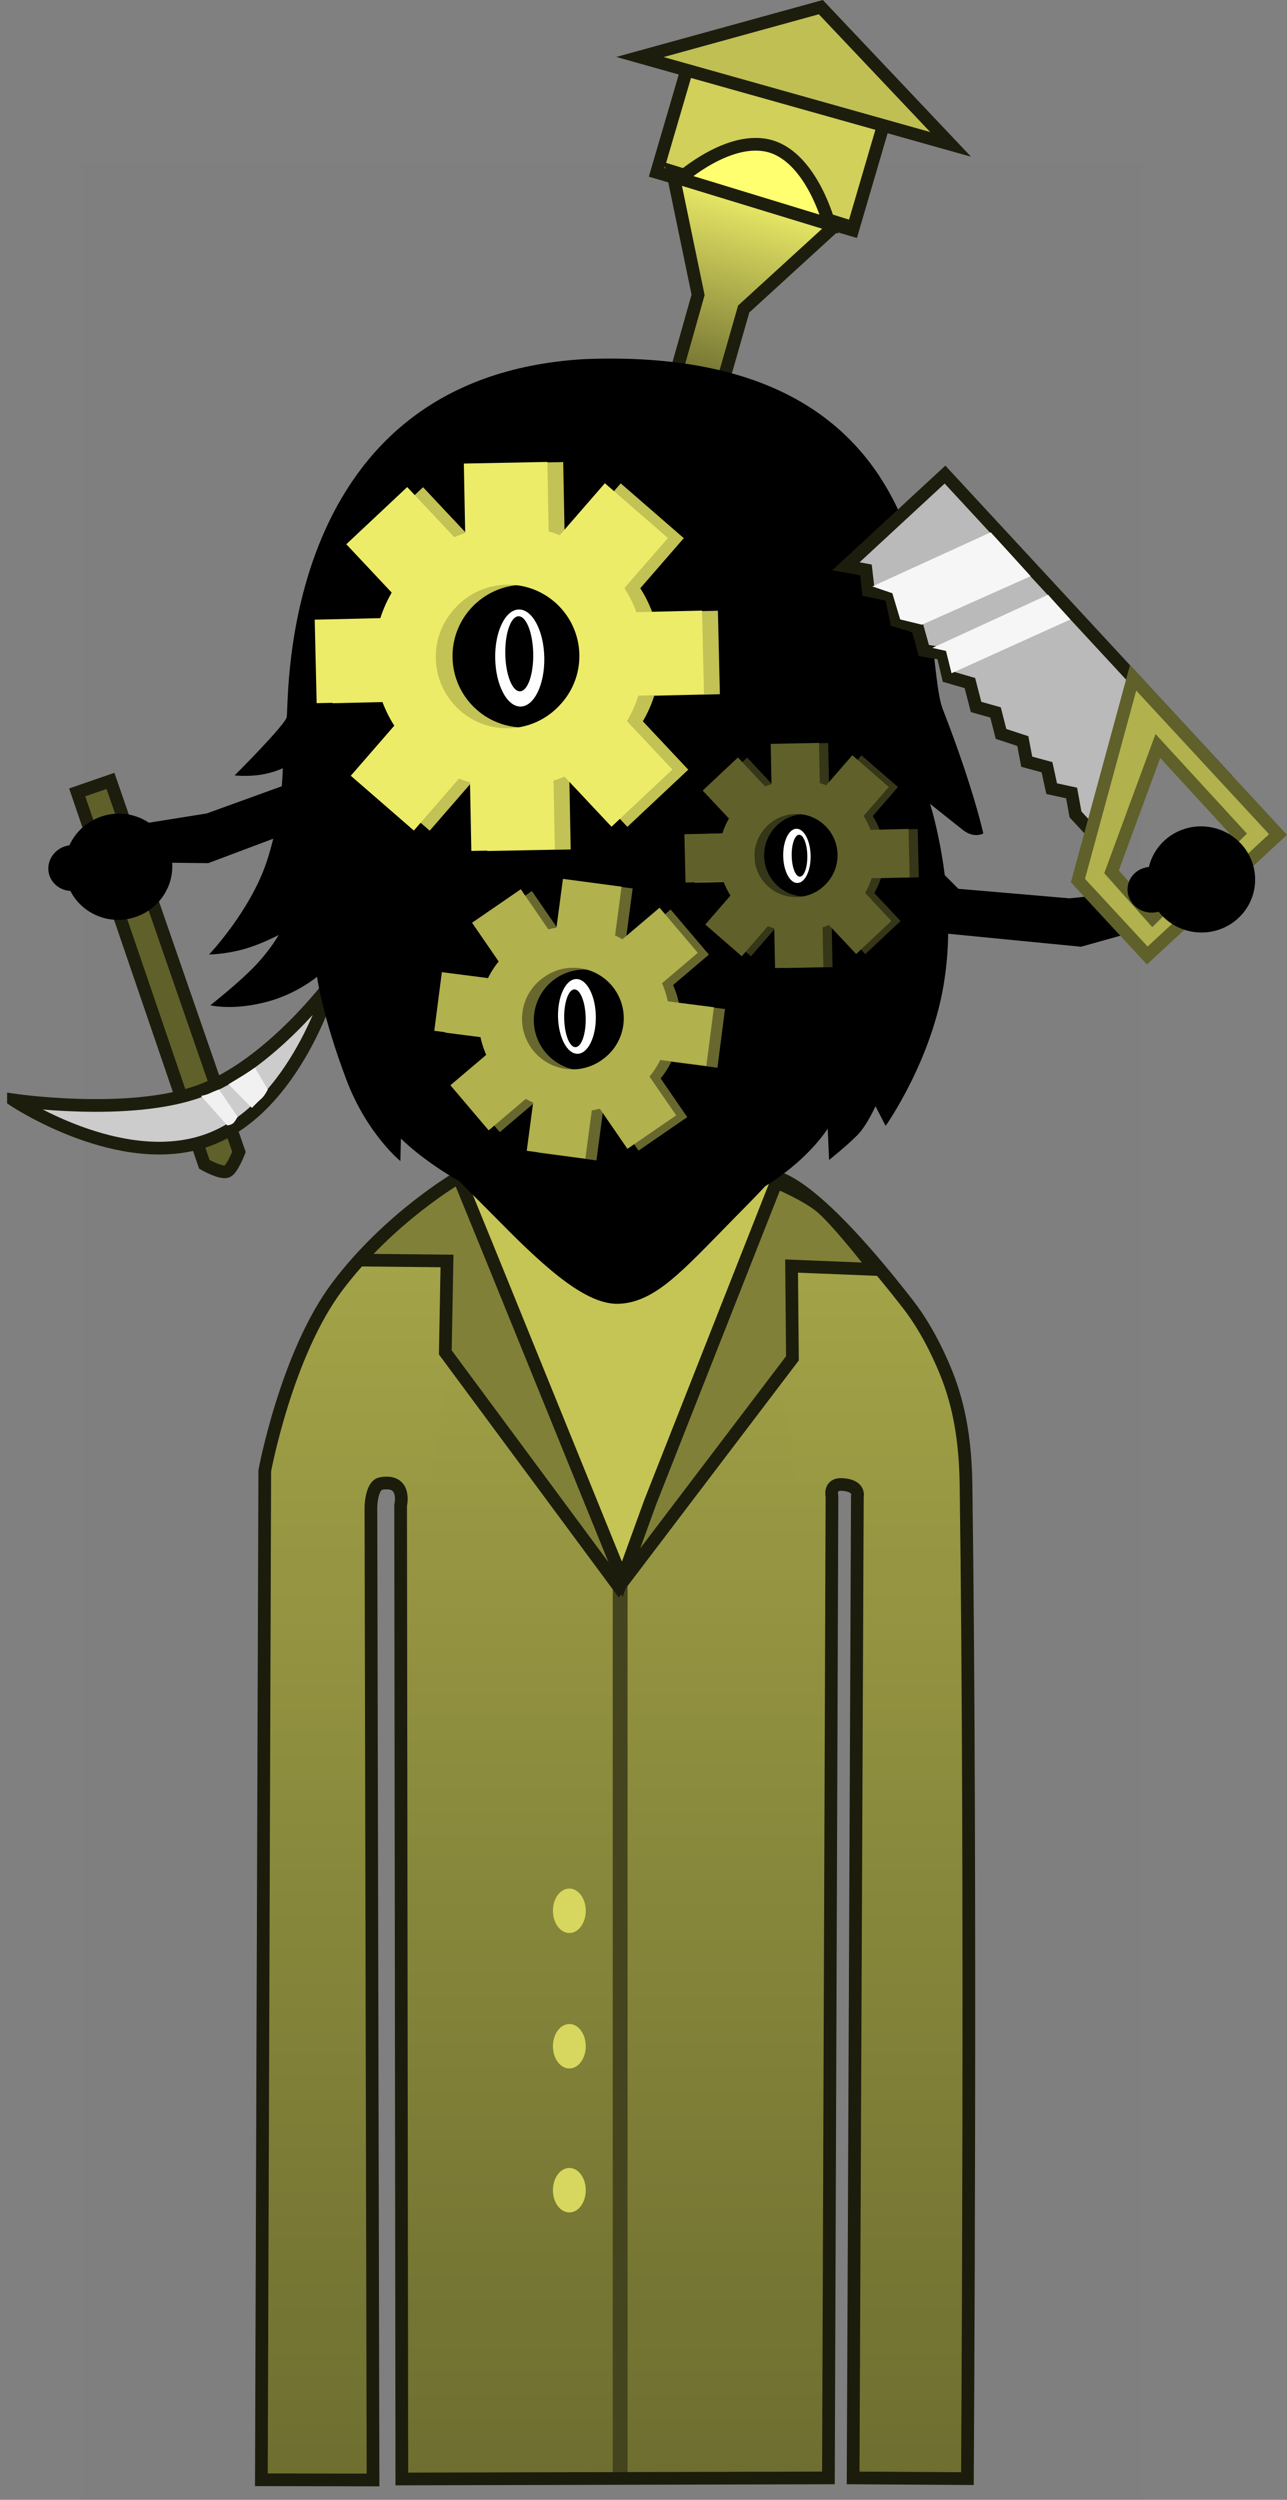 <svg viewBox="0,0,152.012,295.249" height="295.249" width="152.012" xmlns:xlink="http://www.w3.org/1999/xlink" xmlns="http://www.w3.org/2000/svg" version="1.1"><rect x="0" y="0" width="152.012" height="295.249" fill="#808080" stroke="none"/><defs><linearGradient id="color-1" gradientUnits="userSpaceOnUse" y2="305.53" x2="240.881" y1="148.414" x1="240.881"><stop stop-color="#a7a74a" offset="0"></stop><stop stop-color="#6e6e30" offset="1"></stop></linearGradient><linearGradient id="color-2" gradientUnits="userSpaceOnUse" y2="306" x2="211.901" y1="151" x1="211.901"><stop stop-color="#a7a74a" offset="0"></stop><stop stop-color="#6e6e30" offset="1"></stop></linearGradient><linearGradient id="color-3" gradientUnits="userSpaceOnUse" y2="306" x2="268.568" y1="151" x1="268.568"><stop stop-color="#a7a74a" offset="0"></stop><stop stop-color="#6e6e30" offset="1"></stop></linearGradient><linearGradient id="color-4" gradientUnits="userSpaceOnUse" y2="70.886" x2="246.909" y1="36.167" x1="256.978"><stop stop-color="#ecec68" offset="0"></stop><stop stop-color="#292912" offset="1"></stop></linearGradient></defs><g transform="translate(-167.752,-13.072)"><g style="mix-blend-mode: normal" stroke-dashoffset="0" stroke-dasharray="" stroke-miterlimit="10" stroke-linejoin="miter" fill-rule="nonzero" data-paper-data="{&quot;isPaintingLayer&quot;:true}"><path stroke-linecap="butt" stroke-width="2" stroke="none" fill="#000000" fill-opacity="0.01" d="M177.423,308.321v-276.037h125.154v276.037z"></path><g stroke-linecap="butt"><path stroke-width="2" stroke="#000000" fill="#ffffff" d="M201.03,304.392c0,0 -0.635,-94.384 -0.793,-118.012c-0.055,-8.153 8.187,-36.761 40.202,-36.921c31.602,-0.158 39.857,29.487 39.849,36.897c-0.077,46.243 0.654,117.986 0.654,117.986l-10.497,0.096l-0.159,-114.843c0,0 0.075,-3.099 -2.816,-3.154c-3.434,-0.065 -2.945,3.116 -2.945,3.116l0.205,114.87l-48.214,0.072l-0.305,-115.233c0,0 0.279,-2.919 -2.886,-2.934c-3.111,-0.015 -2.816,2.909 -2.816,2.909l0.353,115.067z"></path><path stroke-width="0" stroke="none" fill="url(#color-1)" d="M215.375,305.53c0,0 -0.214,-92.045 -0.214,-117.602c0,-12.36 0.214,-27.505 0.214,-27.505c0,0 1.252,-11.537 25,-12c7.148,-0.139 12.235,1.323 16.072,2.774c6.409,2.424 9.057,5.506 9.982,6.089c0.546,0.344 -0.381,3.733 -0.381,3.733l-0.352,144.44z"></path><path stroke-width="0" stroke="none" fill="url(#color-2)" d="M198.375,306l0.5,-112c0,0 -0.668,-7.166 1.147,-14.157c1.772,-6.824 6.004,-13.447 7.906,-15.935c2.178,-2.849 4.892,-5.68 7.528,-7.653c4.828,-3.614 9.394,-5.255 9.919,-5.255c0.73,0 -6.479,31.623 -6.413,35.745c0.033,2.02 -3.127,1.25 -5.324,1.427c-1.143,0.092 -2.025,0.44 -2.063,1.569c-0.179,5.297 -0.022,5.546 -0.022,5.546l0.571,110.714z"></path><path stroke-width="0" stroke="none" fill="url(#color-3)" data-paper-data="{&quot;index&quot;:null}" d="M268.344,306l0.571,-110.714c0,0 0.157,-0.249 -0.022,-5.546c-0.038,-1.129 -0.921,-1.477 -2.063,-1.569c-2.197,-0.177 -5.356,0.593 -5.324,-1.427c0.067,-4.122 -7.142,-35.745 -6.413,-35.745c0.525,0 5.091,1.641 9.919,5.255c2.636,1.973 5.35,4.804 7.528,7.653c1.902,2.489 6.134,9.111 7.906,15.935c1.815,6.991 1.147,14.157 1.147,14.157l0.5,112z"></path></g><path stroke-linecap="butt" stroke-width="0" stroke="none" fill="#44441e" d="M240.125,305.5v-107h1.75v107z"></path><g stroke-linecap="butt" stroke="none"><path stroke-width="NaN" fill="#c5c556" d="M221.341,152.029c0,0 8.505,-3.64 19.881,-3.64c9.596,0 18.142,3.64 18.142,3.64l-18.39,48.753z"></path><path stroke-width="0" fill="#808038" d="M209.472,162.08c0,0 5.227,-5.927 7.065,-7.119c1.806,-1.172 5.746,-3.226 5.746,-3.226l18.495,48.877l-20.68,-27.594l0.536,-11.12z"></path></g><path stroke-linecap="butt" stroke-width="0" stroke="none" fill="#d7d75f" d="M236.938,254.75c0,1.45 -0.867,2.625 -1.938,2.625c-1.07,0 -1.938,-1.175 -1.938,-2.625c0,-1.45 0.867,-2.625 1.938,-2.625c1.07,0 1.938,1.175 1.938,2.625z"></path><path stroke-linecap="butt" stroke-width="0" stroke="none" fill="#d7d75f" d="M236.938,271.75c0,1.45 -0.867,2.625 -1.938,2.625c-1.07,0 -1.938,-1.175 -1.938,-2.625c0,-1.45 0.867,-2.625 1.938,-2.625c1.07,0 1.938,1.175 1.938,2.625z"></path><path stroke-linecap="butt" stroke-width="0" stroke="none" fill="#d7d75f" d="M236.938,238.75c0,1.45 -0.867,2.625 -1.938,2.625c-1.07,0 -1.938,-1.175 -1.938,-2.625c0,-1.45 0.867,-2.625 1.938,-2.625c1.07,0 1.938,1.175 1.938,2.625z"></path><path stroke-linecap="butt" stroke-width="0" stroke="none" fill="#808038" data-paper-data="{&quot;index&quot;:null}" d="M261.116,162.273l0.536,11.12l-20.68,27.594l18.495,-48.877c0,0 3.939,2.054 5.746,3.226c1.838,1.193 6.565,7.619 6.565,7.619z"></path><path stroke-linecap="butt" stroke-width="0" stroke="none" fill="#000000" d="M295.432,124.888l-15.688,-1.534l-12.132,-5.234l1.15,-12.299l12.185,12.225l13.132,1.128l10.532,-1.094l2.215,3.622z"></path><g stroke-linecap="butt"><g stroke-width="1.5" stroke="#1d1d0d"><path fill="#60602a" d="M180.801,105.301l15.176,43.819c0,0 -0.806,2.093 -1.422,2.315c-0.728,0.262 -2.667,-0.843 -2.667,-0.843l-15.02,-43.933z"></path><path fill="#cccccc" d="M169.337,142.986c0,0 13.674,2.013 22.006,-1.051c8.332,-3.065 15.534,-12.756 15.534,-12.756c0,0 -4.132,14.703 -14.499,18.516c-10.366,3.813 -23.041,-4.708 -23.041,-4.708z"></path></g><path stroke-width="0" stroke="none" fill="#f1f1f1" d="M197.86,139.18l1.526,2.566c0,0 -0.368,0.73 -0.703,1.029c-0.547,0.49 -1.178,1.147 -1.178,1.147l-2.767,-2.788c0,0 1.051,-0.639 1.614,-0.98c0.549,-0.333 1.507,-0.974 1.507,-0.974z"></path><path stroke-width="0" stroke="none" fill="#f1f1f1" d="M193.611,141.747l2.212,3.224c0,0 -0.271,0.491 -0.449,0.686c-0.293,0.318 -0.788,0.33 -0.788,0.33l-3.084,-3.472c0,0 0.667,-0.14 1.012,-0.313c0.336,-0.169 1.098,-0.455 1.098,-0.455z"></path></g><path stroke-linecap="butt" stroke-width="0" stroke="none" fill="#000000" d="M180.511,114.89l1.201,-4.072l10.456,-1.671l12.392,-4.491l8.603,-14.964l4.297,11.581l-10.363,8.198l-14.755,5.545z"></path><path stroke-linecap="butt" stroke-width="0" stroke="none" fill="#000000" d="M175.595,117.067c-0.884,-3.346 1.154,-6.786 4.551,-7.683c3.397,-0.897 6.868,1.088 7.751,4.434c0.884,3.346 -1.154,6.786 -4.551,7.683c-3.397,0.897 -6.868,-1.088 -7.751,-4.434z"></path><path stroke-linecap="butt" stroke-width="0" stroke="none" fill="#000000" d="M173.546,116.312c-0.381,-1.441 0.532,-2.932 2.039,-3.33c1.507,-0.398 3.037,0.448 3.418,1.889c0.381,1.441 -0.532,2.932 -2.039,3.33c-1.507,0.398 -3.037,-0.448 -3.418,-1.889z"></path><g stroke-linecap="butt" stroke-width="1.5" stroke="#1d1d0d"><path fill="#d0d05b" d="M245.317,33.429l3.924,-13.388l23.14,6.818l-3.924,13.388z"></path><path fill="url(#color-4)" d="M243.893,70.225l6.311,-22.328l-3.022,-14.571l19.544,6.064l-11.134,10.179l-6.543,22.89z"></path><path fill="#bfbf54" d="M243.341,19.804l21.362,-5.889l15.332,16.211z"></path><path fill="#ffff70" d="M265.694,39.556l-17.618,-5.385c0,0 5.894,-5.283 10.759,-3.796c4.865,1.487 6.859,9.181 6.859,9.181z"></path></g><path stroke-linecap="round" stroke-width="1.5" stroke="#1c1c0c" fill="none" d="M258.601,152.065c0,0 3.591,-1.428 16.403,15.057c1.342,1.727 2.738,4.02 4.052,7.019c1.412,3.222 2.699,7.32 2.795,14.258c0.64,46.197 0.167,117.417 0.167,117.417l-13.5,-0.083l0.5,-115.917c0,0 0.368,-1.309 -1.833,-1.417c-1.535,-0.075 -1.167,1.417 -1.167,1.417l-0.417,115.917l-50.387,0.125l-0.143,-115c0,0 0.748,-3.117 -2.311,-2.57c-1.18,0.211 -1.198,2.813 -1.198,2.813l0.25,114.875l-13.188,-0.025l0.4,-119.175c0,0 2.549,-13.738 8.559,-21.744c6.143,-8.183 14.353,-12.931 14.353,-12.931l3.513,8.6l15.8,38.9l3.3,-9.1l14.9,-37.8c0,0 3.673,1.506 5.423,3.046c2.09,1.839 6.277,7.254 6.277,7.254l-9.9,-0.4l0.1,10.9l-20.5,27l-20.5,-27.7l0.2,-10.8l-10.1,-0.1"></path><g stroke-linecap="butt" stroke-width="1.5" fill="#000000"><path stroke="none" d="M195.463,104.657c0,0 6.048,-6.04 6.159,-6.908c0.293,-2.277 -0.945,-40.162 35.157,-42.262c44.61,-1.777 39.691,34.587 42.339,41.379c3.631,9.312 4.774,14.644 4.774,14.644c0,0 -1.088,0.634 -2.422,-0.421c-1.243,-0.984 -3.862,-3.072 -3.862,-3.072c0,0 3.291,10.286 1.711,20.666c-1.379,9.509 -6.963,17.363 -6.963,17.363l-1.2,-2.325c0,0 -0.98,2.217 -2.095,3.374c-1.115,1.157 -3.382,2.979 -3.382,2.979l-0.164,-3.702c0,0 -6.846,11.152 -24.136,11.341c-16.308,0.06 -26.273,-10.169 -26.273,-10.169l-0.065,2.657c0,0 -3.958,-3.217 -6.368,-9.586c-2.873,-7.592 -3.476,-12.178 -3.476,-12.178c0,0 -2.302,1.944 -5.662,2.884c-4.211,1.178 -6.939,0.48 -6.939,0.48c0,0 3.555,-2.786 5.491,-4.877c1.724,-1.862 2.581,-3.428 2.581,-3.428c0,0 -2.086,1.125 -4.201,1.7c-2.206,0.599 -4.019,0.609 -4.019,0.609c0,0 4.877,-5.133 6.819,-11.008c1.834,-5.548 1.887,-10.996 1.887,-10.996c0,0 -1.349,0.688 -3.314,0.859c-1.246,0.109 -2.378,-0.003 -2.378,-0.003z"></path><path stroke="#000000" d="M212.465,115.652c-0.718,-7.281 0.003,-17.158 0.003,-17.158c0,0 3.409,-0.107 13.851,-3.413c8.022,-2.54 20.36,-9.883 20.36,-9.883c0,0 -2.102,3.046 -3.321,4.525c-1.296,1.572 -3.904,4.639 -3.904,4.639c0,0 7.804,-1.819 14.581,-5.012c8.498,-3.701 10.473,-6.257 12.859,-4.842c2.816,1.669 1.478,23.158 1.274,28.721c-0.312,5.676 -2.349,9.547 -2.908,12.579c-0.558,3.032 -0.291,6.143 -1.896,16.079c-1.001,6.201 -3.988,9.003 -9.734,14.852c-5.746,5.848 -8.873,9.426 -12.831,9.572c-3.809,0.14 -9.033,-4.926 -14.134,-10.111c-5.432,-5.521 -9.037,-8.304 -10.007,-14.949c-0.873,-5.985 -0.968,-9.892 -1.417,-15.224c-0.328,-3.897 -2.385,-6.4 -2.778,-10.376z"></path></g><path stroke-linecap="round" stroke-width="0.25" stroke="#000000" fill="none" d="M214.081,121.797c0,0 -3.62,-2.854 -4.481,-8.366c-0.48,-3.075 2.112,-2.321 2.112,-2.321"></path><path stroke-linecap="round" stroke-width="0.25" stroke="#000000" fill="none" data-paper-data="{&quot;index&quot;:null}" d="M268.712,110.008c0,0 2.562,-0.853 2.2,2.238c-0.647,5.541 -4.154,8.533 -4.154,8.533"></path><g stroke-linecap="butt" stroke-width="0" stroke="none"><g fill="#c2c255"><path d="M245.738,90.363c0.165,8.549 -6.842,15.617 -15.651,15.787c-8.809,0.17 -16.085,-6.621 -16.25,-15.17c-0.165,-8.549 6.842,-15.617 15.651,-15.787c8.809,-0.17 16.085,6.621 16.25,15.17zM229.791,98.996c4.654,-0.09 8.353,-3.936 8.263,-8.589c-0.09,-4.654 -3.936,-8.353 -8.589,-8.263c-4.654,0.09 -8.353,3.936 -8.263,8.589c0.09,4.654 3.936,8.353 8.589,8.263z"></path><g><path d="M224.649,80.116l-0.238,-12.278l9.864,-0.191l0.238,12.278z"></path><path d="M225.297,113.591l-0.238,-12.278l9.864,-0.191l0.238,12.278z"></path></g><g><path d="M240.27,85.491l12.277,-0.288l0.231,9.863l-12.277,0.288z"></path><path d="M206.797,86.276l12.277,-0.288l0.231,9.863l-12.277,0.288z"></path></g><g><path d="M240.64,95.023l8.406,8.952l-7.193,6.753l-8.406,-8.952z"></path><path d="M217.722,70.614l8.406,8.952l-7.193,6.753l-8.406,-8.952z"></path></g><g data-paper-data="{&quot;index&quot;:null}"><path d="M226.56,101.91l-8.053,9.271l-7.448,-6.47l8.053,-9.271z"></path><path d="M248.517,76.633l-8.053,9.271l-7.448,-6.47l8.053,-9.271z"></path></g></g><g fill="#ecec68"><path d="M243.865,90.347c0.165,8.549 -6.842,15.617 -15.651,15.787c-8.809,0.17 -16.085,-6.621 -16.25,-15.17c-0.165,-8.549 6.842,-15.617 15.651,-15.787c8.809,-0.17 16.085,6.621 16.25,15.17zM236.181,90.39c-0.09,-4.654 -3.936,-8.353 -8.589,-8.263c-2.354,0.046 -4.463,1.052 -5.962,2.637c-1.526,1.559 -2.45,3.706 -2.404,6.059c0.09,4.654 3.936,8.353 8.589,8.263c2.354,-0.046 4.463,-1.052 5.962,-2.637c1.526,-1.559 2.45,-3.706 2.404,-6.059z"></path><g><path d="M222.776,80.099l-0.238,-12.278l9.864,-0.191l0.238,12.278z"></path><path d="M223.423,113.575l-0.238,-12.278l9.864,-0.191l0.238,12.278z"></path></g><g><path d="M238.396,85.475l12.277,-0.288l0.231,9.863l-12.277,0.288z"></path><path d="M204.923,86.26l12.277,-0.288l0.231,9.863l-12.277,0.288z"></path></g><g><path d="M238.766,95.007l8.406,8.952l-7.193,6.753l-8.406,-8.952z"></path><path d="M215.848,70.598l8.406,8.952l-7.193,6.753l-8.406,-8.952z"></path></g><g data-paper-data="{&quot;index&quot;:null}"><path d="M224.686,101.893l-8.053,9.271l-7.448,-6.47l8.053,-9.271z"></path><path d="M246.643,76.616l-8.053,9.271l-7.448,-6.47l8.053,-9.271z"></path></g></g></g><g stroke-linecap="butt" stroke-width="0" stroke="none"><g><path fill="#68682e" d="M248.068,135.132c-0.799,6.001 -6.461,10.198 -12.645,9.374c-6.184,-0.824 -10.549,-6.356 -9.749,-12.357c0.799,-6.001 6.461,-10.198 12.645,-9.374c6.184,0.824 10.549,6.356 9.749,12.357zM235.982,139.467c3.267,0.435 6.268,-1.86 6.703,-5.127c0.435,-3.267 -1.86,-6.268 -5.127,-6.703c-3.267,-0.435 -6.268,1.86 -6.703,5.127c-0.435,3.267 1.86,6.268 5.127,6.703z"></path><g fill="#68682e"><path d="M234.405,125.702l1.148,-8.619l6.925,0.923l-1.148,8.619z"></path><path d="M231.274,149.201l1.148,-8.619l6.925,0.923l-1.148,8.619z"></path></g><g><path fill="#68682e" d="M244.762,131.137l8.623,1.113l-0.894,6.928l-8.623,-1.113z"></path><path fill="#c2c255" d="M221.251,128.102l8.623,1.113l-0.894,6.928l-8.623,-1.113z"></path></g><g fill="#68682e"><path d="M244.001,137.848l4.925,7.166l-5.757,3.957l-4.925,-7.166z"></path><path d="M230.574,118.31l4.925,7.166l-5.757,3.957l-4.925,-7.166z"></path></g><g fill="#68682e" data-paper-data="{&quot;index&quot;:null}"><path d="M233.409,141.16l-6.629,5.627l-4.52,-5.326l6.629,-5.627z"></path><path d="M251.483,125.82l-6.629,5.627l-4.52,-5.326l6.629,-5.627z"></path></g></g><g fill="#b1b14e"><path d="M246.759,134.92c-0.799,6.001 -6.461,10.198 -12.645,9.374c-6.184,-0.824 -10.549,-6.356 -9.749,-12.357c0.799,-6.001 6.461,-10.198 12.645,-9.374c6.184,0.824 10.549,6.356 9.749,12.357zM241.376,134.128c0.435,-3.267 -1.86,-6.268 -5.127,-6.703c-1.652,-0.22 -3.236,0.258 -4.455,1.207c-1.235,0.928 -2.112,2.331 -2.332,3.984c-0.435,3.267 1.86,6.268 5.127,6.703c1.652,0.22 3.236,-0.258 4.455,-1.207c1.235,-0.928 2.112,-2.331 2.332,-3.984z"></path><g><path d="M233.095,125.49l1.148,-8.619l6.925,0.923l-1.148,8.619z"></path><path d="M229.965,148.989l1.148,-8.619l6.925,0.923l-1.148,8.619z"></path></g><g><path d="M243.453,130.925l8.623,1.113l-0.894,6.928l-8.623,-1.113z"></path><path d="M219.941,127.89l8.623,1.113l-0.894,6.928l-8.623,-1.113z"></path></g><g><path d="M242.691,137.636l4.925,7.166l-5.757,3.957l-4.925,-7.166z"></path><path d="M229.264,118.098l4.925,7.166l-5.757,3.957l-4.925,-7.166z"></path></g><g data-paper-data="{&quot;index&quot;:null}"><path d="M232.099,140.948l-6.629,5.627l-4.52,-5.326l6.629,-5.627z"></path><path d="M250.173,125.608l-6.629,5.627l-4.52,-5.326l6.629,-5.627z"></path></g></g></g><g stroke-linecap="butt" stroke-width="0" stroke="none"><g><path fill="#363618" d="M272.208,113.973c0.096,4.947 -3.959,9.037 -9.057,9.136c-5.098,0.099 -9.308,-3.832 -9.404,-8.779c-0.096,-4.947 3.959,-9.037 9.057,-9.136c5.098,-0.099 9.308,3.832 9.404,8.779zM262.979,118.969c2.693,-0.052 4.834,-2.278 4.782,-4.971c-0.052,-2.693 -2.278,-4.834 -4.971,-4.782c-2.693,0.052 -4.834,2.278 -4.782,4.971c0.052,2.693 2.278,4.834 4.971,4.782z"></path><g fill="#363618"><path d="M260.004,108.043l-0.137,-7.105l5.708,-0.11l0.137,7.105z"></path><path d="M260.379,127.415l-0.137,-7.105l5.708,-0.11l0.137,7.105z"></path></g><g><path fill="#363618" d="M269.043,111.154l7.105,-0.167l0.134,5.708l-7.105,0.167z"></path><path fill="#c2c255" d="M249.673,111.608l7.105,-0.167l0.134,5.708l-7.105,0.167z"></path></g><g fill="#363618"><path d="M269.258,116.67l4.864,5.181l-4.162,3.908l-4.864,-5.181z"></path><path d="M255.995,102.544l4.864,5.181l-4.162,3.908l-4.864,-5.181z"></path></g><g fill="#363618" data-paper-data="{&quot;index&quot;:null}"><path d="M261.109,120.655l-4.66,5.365l-4.31,-3.744l4.66,-5.365z"></path><path d="M273.816,106.027l-4.66,5.365l-4.31,-3.744l4.66,-5.365z"></path></g></g><g fill="#60602a"><path d="M271.124,113.964c0.096,4.947 -3.959,9.037 -9.057,9.136c-5.098,0.099 -9.308,-3.832 -9.404,-8.779c-0.096,-4.947 3.959,-9.037 9.057,-9.136c5.098,-0.099 9.308,3.832 9.404,8.779zM266.677,113.989c-0.052,-2.693 -2.278,-4.834 -4.971,-4.782c-1.362,0.026 -2.583,0.609 -3.45,1.526c-0.883,0.902 -1.418,2.145 -1.391,3.507c0.052,2.693 2.278,4.834 4.971,4.782c1.362,-0.026 2.583,-0.609 3.45,-1.526c0.883,-0.902 1.418,-2.145 1.391,-3.507z"></path><g><path d="M258.92,108.034l-0.137,-7.105l5.708,-0.11l0.137,7.105z"></path><path d="M259.294,127.406l-0.137,-7.105l5.708,-0.11l0.137,7.105z"></path></g><g><path d="M267.959,111.144l7.105,-0.167l0.134,5.708l-7.105,0.167z"></path><path d="M248.588,111.599l7.105,-0.167l0.134,5.708l-7.105,0.167z"></path></g><g><path d="M268.173,116.66l4.864,5.181l-4.162,3.908l-4.864,-5.181z"></path><path d="M254.911,102.535l4.864,5.181l-4.162,3.908l-4.864,-5.181z"></path></g><g data-paper-data="{&quot;index&quot;:null}"><path d="M260.025,120.646l-4.66,5.365l-4.31,-3.744l4.66,-5.365z"></path><path d="M272.732,106.018l-4.66,5.365l-4.31,-3.744l4.66,-5.365z"></path></g></g></g><g stroke-linecap="butt" stroke-width="0" stroke="none"><path fill="#ffffff" d="M232.041,90.733c0.061,3.166 -1.187,5.757 -2.789,5.788c-1.601,0.031 -2.949,-2.51 -3.01,-5.676c-0.061,-3.166 1.187,-5.757 2.789,-5.788c1.601,-0.031 2.949,2.51 3.01,5.676z"></path><path fill="#000000" d="M230.733,90.259c0.047,2.448 -0.653,4.447 -1.565,4.464c-0.912,0.018 -1.689,-1.953 -1.736,-4.401c-0.047,-2.448 0.653,-4.447 1.565,-4.464c0.912,-0.018 1.689,1.953 1.736,4.401z"></path></g><g stroke-linecap="butt" stroke-width="0" stroke="none"><path fill="#ffffff" d="M238.127,133.075c0.047,2.438 -0.914,4.434 -2.147,4.458c-1.233,0.024 -2.271,-1.933 -2.318,-4.371c-0.047,-2.438 0.914,-4.434 2.148,-4.458c1.233,-0.024 2.271,1.933 2.318,4.371z"></path><path fill="#000000" d="M236.932,133.313c0.036,1.885 -0.503,3.425 -1.205,3.438c-0.702,0.014 -1.301,-1.504 -1.337,-3.389c-0.036,-1.885 0.503,-3.425 1.205,-3.438c0.702,-0.014 1.301,1.504 1.337,3.389z"></path></g><g stroke-linecap="butt" stroke-width="0" stroke="none"><path fill="#ffffff" d="M263.499,114.125c0.034,1.769 -0.663,3.217 -1.558,3.235c-0.895,0.017 -1.648,-1.403 -1.682,-3.172c-0.034,-1.769 0.663,-3.217 1.558,-3.235c0.895,-0.017 1.648,1.403 1.682,3.172z"></path><path fill="#000000" d="M263.107,114.12c0.026,1.368 -0.365,2.485 -0.875,2.495c-0.509,0.01 -0.944,-1.091 -0.97,-2.459c-0.026,-1.368 0.365,-2.485 0.875,-2.495c0.509,-0.01 0.944,1.091 0.97,2.459z"></path></g><g stroke-linecap="butt"><path stroke-width="1.5" stroke="#1d1d0d" fill="#bababa" d="M267.666,79.953l11.703,-10.829l31.371,33.904l-6.367,-2.283l-5.336,13.112l-4.254,-4.597l-0.46,-2.53l-2.353,-0.51l-0.553,-2.534l-2.394,-0.651l-0.464,-2.437l-2.573,-0.844l-0.646,-2.538l-2.301,-0.648l-0.728,-2.82l-2.576,-0.751l-0.639,-2.723l-2.219,-0.365l-0.776,-2.775l-2.484,-0.748l-0.628,-3.002l-2.677,-0.569l-0.278,-2.43z"></path><path stroke-width="1.5" stroke="#60602a" fill="#b1b14e" d="M295.073,117.076l6.512,-23.942l17.118,18.5l-15.444,14.29zM299.04,116.038l4.845,5.445l10.104,-9.983l-9.476,-10.324z"></path><path stroke-width="0" stroke="none" fill="#f6f6f6" d="M270.79,82.334l13.979,-6.393c0.459,0.505 4.611,5.053 4.714,5.184l-12.837,5.731l-2.57,-0.625l-0.927,-3.093z"></path><path stroke-width="0" stroke="none" fill="#f6f6f6" d="M277.872,89.593l13.677,-6.282c0.217,0.303 2.582,2.846 2.625,2.927l-14.033,6.349l-0.655,-2.635z"></path></g><path stroke-linecap="butt" stroke-width="0" stroke="none" fill="#000000" d="M310.514,110.735c3.479,0.491 5.908,3.666 5.425,7.093c-0.483,3.427 -3.695,5.807 -7.175,5.316c-3.479,-0.491 -5.908,-3.666 -5.425,-7.093c0.483,-3.427 3.695,-5.807 7.175,-5.316z"></path><path stroke-linecap="butt" stroke-width="0" stroke="none" fill="#000000" d="M304.126,115.487c1.543,0.218 2.625,1.591 2.417,3.067c-0.208,1.476 -1.628,2.496 -3.171,2.279c-1.543,-0.218 -2.625,-1.591 -2.417,-3.067c0.208,-1.476 1.628,-2.496 3.171,-2.279z"></path></g></g></svg><!--rotationCenter:72.24840733515654:166.92810161292797-->